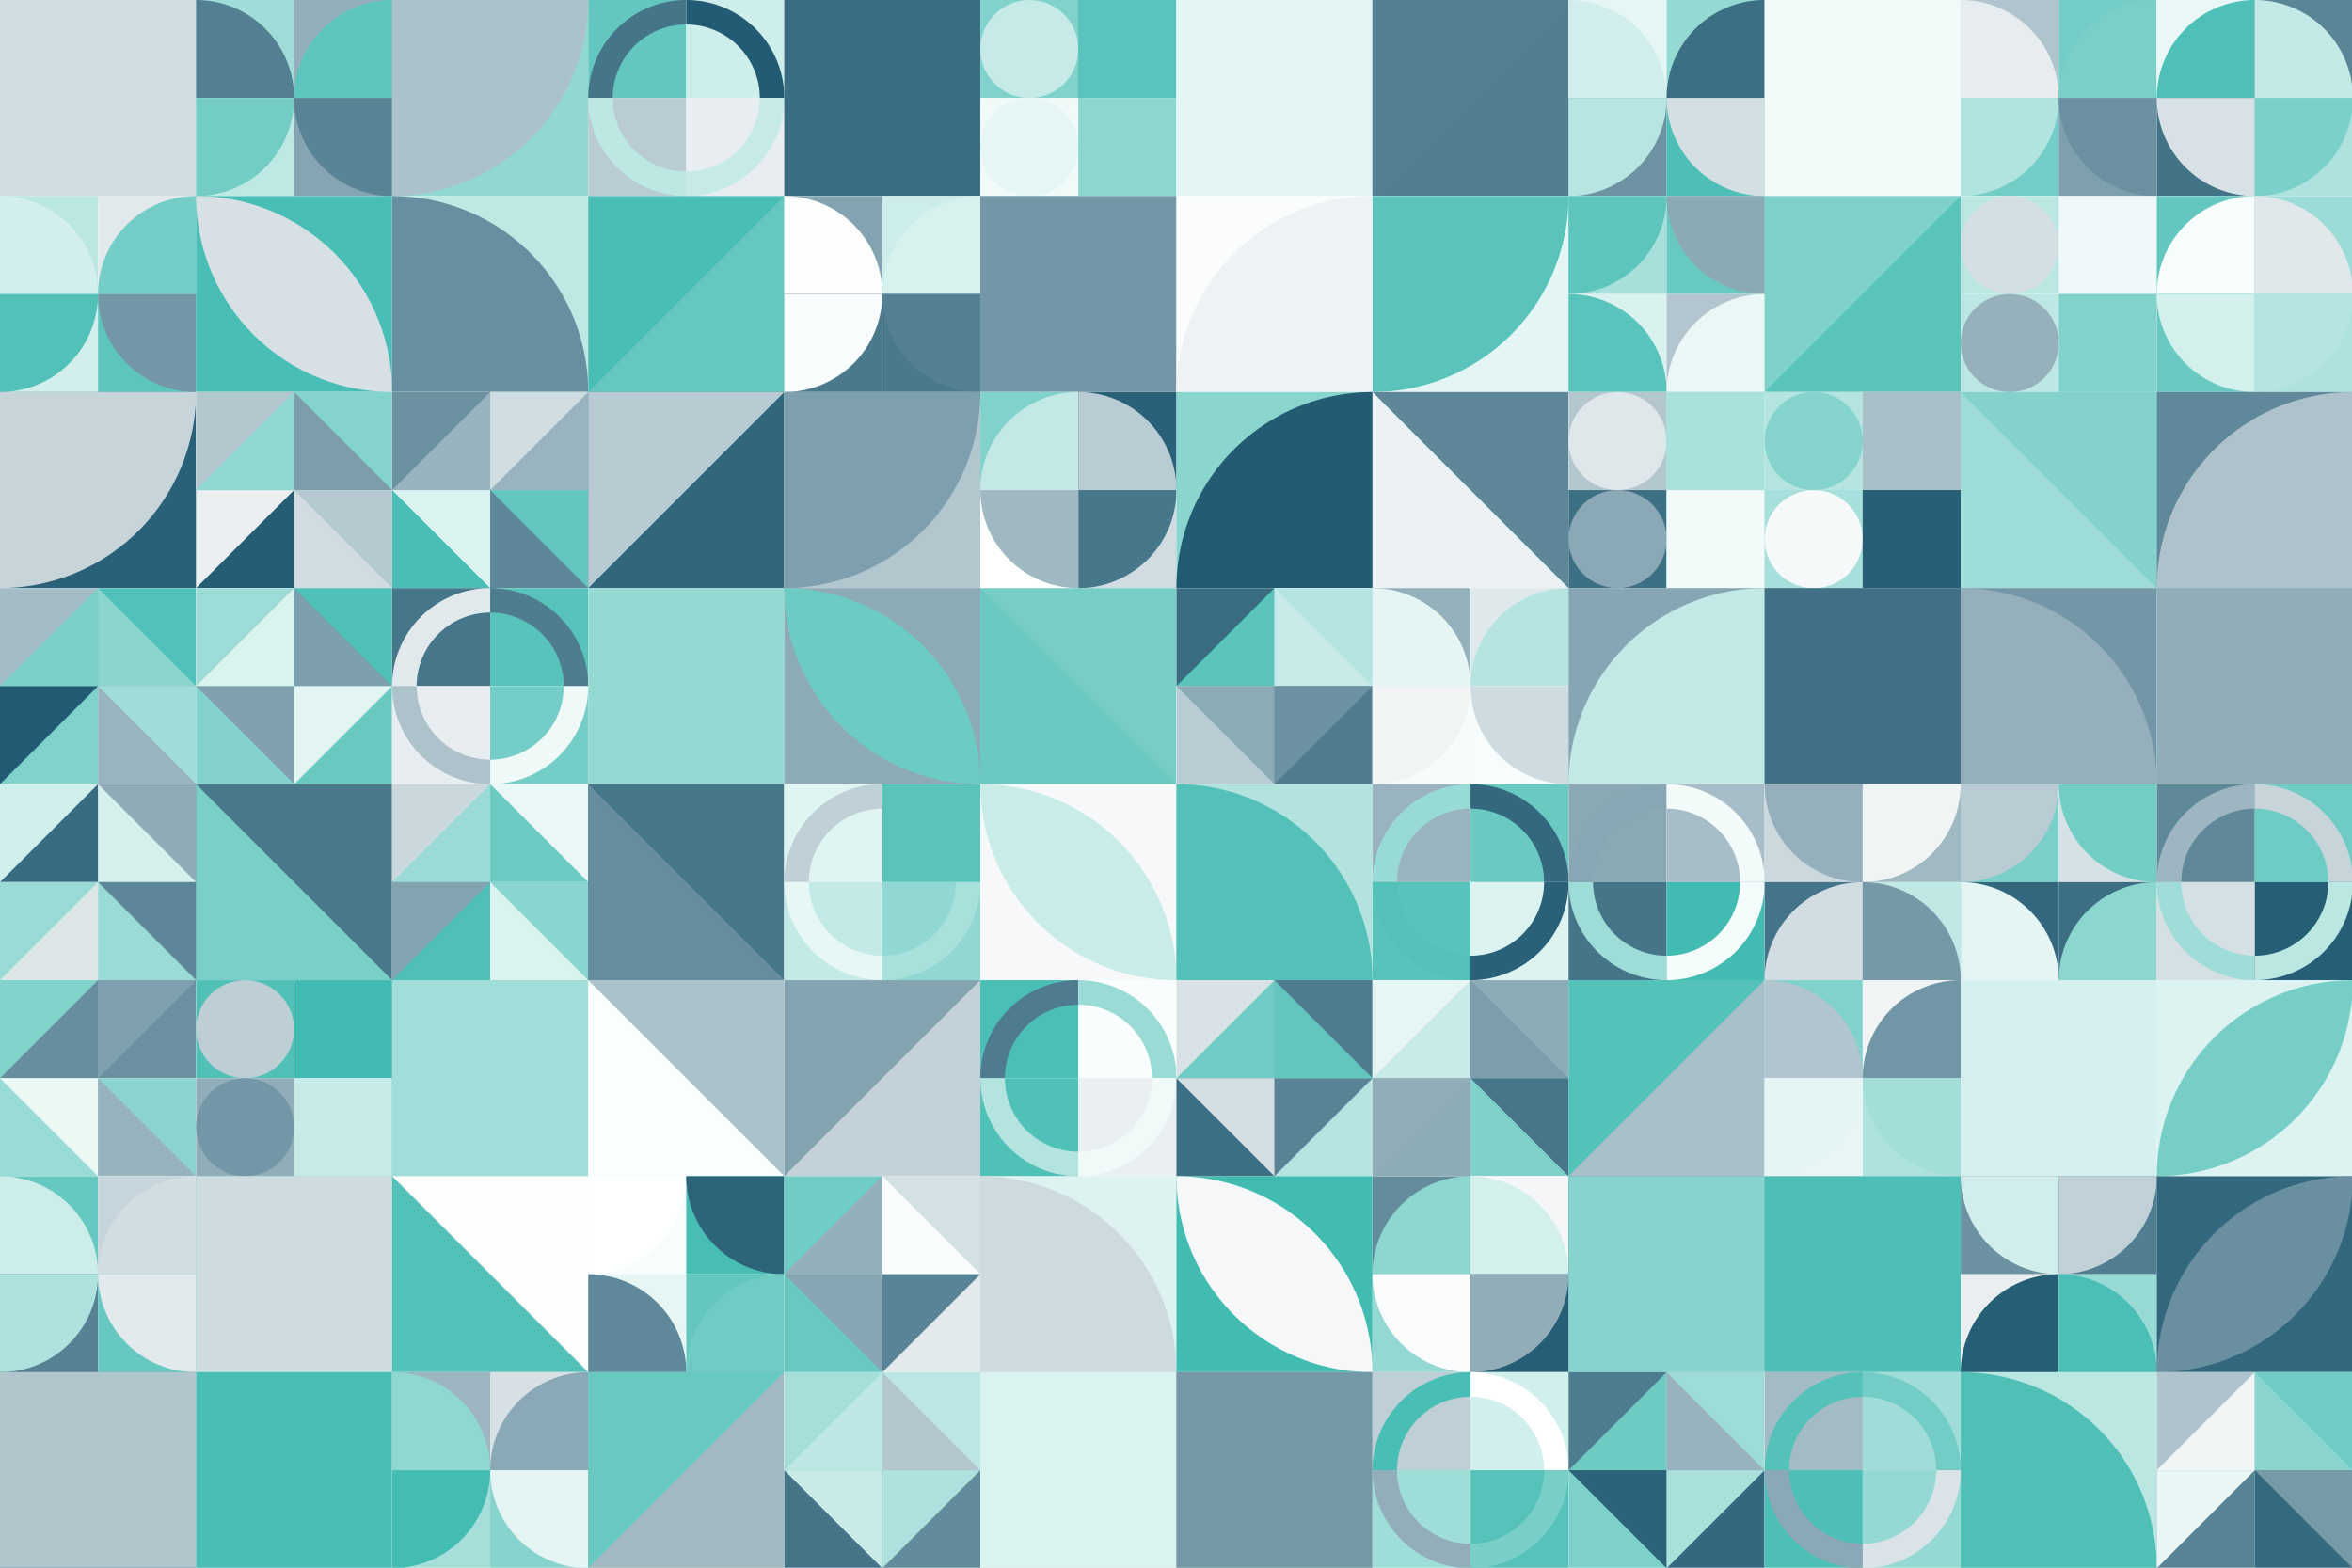 <?xml version="1.0" standalone="no"?><svg xmlns:xlink="http://www.w3.org/1999/xlink" xmlns="http://www.w3.org/2000/svg" viewBox="0 0 1000 666.667" preserveAspectRatio="xMaxYMax slice"><rect x="0" y="0" width="1000" height="666.667" fill="#333333" stroke="none"/><g transform="scale(1.318)"><rect x="0" y="0" width="759" height="506" fill="#ffffff"/><rect x="0" y="0" width="63.25" height="63.25" fill="#4e7c8f"/><rect x="0" y="0" width="63.25" height="63.25" fill="#cfdce1"/><rect x="63.25" y="0" width="63.25" height="63.25" fill="#ffffff"/><rect x="63.25" y="0" width="31.63" height="31.63" fill="#a0ddd8"/><path d="M 63.25 0 A 31.63 31.63 0 0 1 94.88 31.63 L 63.25 31.63L63.25 0" fill="#548093"/><rect x="94.88" y="0" width="31.63" height="31.63" fill="#93afbb"/><path d="M 94.88 31.63 A 31.63 31.63 0 0 1  126.51 0 L 126.51 31.63L94.88 31.63" fill="#5ec5bd"/><rect x="63.25" y="31.63" width="31.63" height="31.63" fill="#bde8e4"/><path d="M 63.25 63.26 A 31.63 31.63 0 0 0 94.88 31.63 L 63.25 31.63L63.25 63.26" fill="#73cdc5"/><rect x="94.88" y="31.63" width="31.63" height="31.63" fill="#86a5b2"/><path d="M 94.88 31.63 A 31.63 31.63 0 0 0 126.51 63.26 L 126.51 31.63L94.88 31.63" fill="#598496"/><rect x="126.5" y="0" width="63.25" height="63.25" fill="#91d8d2"/><path d="M 126.5 63.25 A 63.25 63.25 0 0 0 189.75 0 L 126.5 0L126.5 63.25" fill="#acc2cb"/><rect x="189.75" y="0" width="63.25" height="63.25" fill="#ffffff"/><rect x="189.75" y="0" width="31.63" height="31.63" fill="#63c7bf"/><path d="M 189.75 31.63 A 31.63 31.63 0 0 1 221.38 0 L 221.38 7.907 A 23.723 23.723 0 0 0 197.657 31.63" fill="#457589"/><rect x="221.38" y="0" width="31.63" height="31.63" fill="#ceeeeb"/><path d="M 221.38 0 A 31.63 31.63 0 0 1 253.01 31.63 L 245.102 31.63 A 23.723 23.723 0 0 0 221.38 7.907" fill="#225b73"/><rect x="189.75" y="31.63" width="31.63" height="31.63" fill="#b9cbd3"/><path d="M 189.75 31.63 A 31.63 31.63 0 0 0 221.38 63.26 L 221.38 55.352 A 23.723 23.723 0 0 1 197.657 31.63" fill="#bce7e3"/><rect x="221.38" y="31.63" width="31.63" height="31.63" fill="#e7edf0"/><path d="M 221.38 63.26 A 31.63 31.63 0 0 0 253.01 31.63 L 245.102 31.63 A 23.723 23.723 0 0 1 221.38 55.352" fill="#c5eae7"/><rect x="253" y="0" width="63.25" height="63.25" fill="#a5bcc6"/><rect x="253" y="0" width="63.25" height="63.25" fill="#3a6c82"/><rect x="316.25" y="0" width="63.25" height="63.25" fill="#ffffff"/><rect x="316.25" y="0" width="31.63" height="31.63" fill="#80d2cb"/><circle cx="332.065" cy="15.815" r="15.815" fill="#c6eae7"/><rect x="347.88" y="0" width="31.63" height="31.63" fill="#47bdb4"/><rect x="347.88" y="0" width="31.63" height="31.63" fill="#59c4bb"/><rect x="316.25" y="31.63" width="31.63" height="31.63" fill="#f0faf9"/><circle cx="332.065" cy="47.445" r="15.815" fill="#e5f6f4"/><rect x="347.88" y="31.63" width="31.63" height="31.63" fill="#b9e6e2"/><rect x="347.88" y="31.63" width="31.63" height="31.63" fill="#8cd6d0"/><rect x="379.5" y="0" width="63.25" height="63.25" fill="#f3fbfa"/><rect x="379.5" y="0" width="63.25" height="63.25" fill="#e3f5f4"/><rect x="442.75" y="0" width="63.25" height="63.25" fill="#517e91"/><polygon points="442.75,0 506,0 442.75,63.25" fill="#527f91"/><rect x="506" y="0" width="63.25" height="63.25" fill="#ffffff"/><rect x="506" y="0" width="31.63" height="31.63" fill="#e6f6f5"/><path d="M 506 0 A 31.63 31.63 0 0 1 537.63 31.63 L 506 31.63L506 0" fill="#d1eeec"/><rect x="537.63" y="0" width="31.63" height="31.63" fill="#95d9d3"/><path d="M 537.63 31.63 A 31.63 31.63 0 0 1  569.26 0 L 569.26 31.63L537.63 31.63" fill="#3c6e84"/><rect x="506" y="31.63" width="31.63" height="31.63" fill="#6d93a3"/><path d="M 506 63.26 A 31.63 31.63 0 0 0 537.63 31.63 L 506 31.63L506 63.26" fill="#b7e5e2"/><rect x="537.63" y="31.63" width="31.63" height="31.63" fill="#4dbfb6"/><path d="M 537.63 31.63 A 31.63 31.63 0 0 0 569.26 63.26 L 569.26 31.63L537.63 31.63" fill="#d4dfe4"/><rect x="569.25" y="0" width="63.25" height="63.25" fill="#b2c6ce"/><rect x="569.25" y="0" width="63.25" height="63.25" fill="#f3fbfa"/><rect x="632.5" y="0" width="63.25" height="63.25" fill="#ffffff"/><rect x="632.5" y="0" width="31.63" height="31.63" fill="#b0c4cd"/><path d="M 632.5 0 A 31.63 31.63 0 0 1 664.13 31.63 L 632.5 31.63L632.5 0" fill="#e6ecef"/><rect x="664.13" y="0" width="31.63" height="31.63" fill="#74cdc6"/><path d="M 664.13 31.63 A 31.63 31.63 0 0 1  695.76 0 L 695.76 31.63L664.13 31.63" fill="#7ad0c9"/><rect x="632.5" y="31.63" width="31.63" height="31.63" fill="#74cdc6"/><path d="M 632.5 63.26 A 31.63 31.63 0 0 0 664.13 31.63 L 632.5 31.63L632.5 63.26" fill="#b1e3df"/><rect x="664.13" y="31.63" width="31.63" height="31.63" fill="#7e9fad"/><path d="M 664.13 31.63 A 31.63 31.63 0 0 0 695.76 63.26 L 695.76 31.63L664.13 31.63" fill="#6b91a1"/><rect x="695.75" y="0" width="63.25" height="63.25" fill="#ffffff"/><rect x="695.75" y="0" width="31.63" height="31.63" fill="#e9f7f6"/><path d="M 695.75 31.63 A 31.63 31.63 0 0 1  727.38 0 L 727.38 31.63L695.75 31.63" fill="#4fc0b7"/><rect x="727.38" y="0" width="31.63" height="31.63" fill="#5a8597"/><path d="M 727.38 0 A 31.63 31.63 0 0 1 759.01 31.63 L 727.38 31.63L727.38 0" fill="#c4eae7"/><rect x="695.75" y="31.63" width="31.63" height="31.63" fill="#427387"/><path d="M 695.75 31.63 A 31.63 31.63 0 0 0 727.38 63.26 L 727.38 31.63L695.75 31.63" fill="#d8e2e6"/><rect x="727.38" y="31.63" width="31.63" height="31.63" fill="#ade2de"/><path d="M 727.38 63.26 A 31.63 31.63 0 0 0 759.01 31.63 L 727.38 31.63L727.38 63.26" fill="#7bd0c9"/><rect x="0" y="63.25" width="63.25" height="63.25" fill="#ffffff"/><rect x="0" y="63.25" width="31.63" height="31.63" fill="#bbe7e3"/><path d="M 0 63.25 A 31.63 31.63 0 0 1 31.63 94.88 L 0 94.88L0 63.25" fill="#d3efed"/><rect x="31.63" y="63.25" width="31.63" height="31.63" fill="#e2e9ec"/><path d="M 31.63 94.88 A 31.63 31.63 0 0 1  63.26 63.25 L 63.26 94.88L31.63 94.88" fill="#74cdc6"/><rect x="0" y="94.88" width="31.63" height="31.63" fill="#d3efed"/><path d="M 0 126.51 A 31.63 31.63 0 0 0 31.63 94.88 L 0 94.88L0 126.51" fill="#52c1b8"/><rect x="31.63" y="94.88" width="31.63" height="31.63" fill="#5ec5bd"/><path d="M 31.63 94.88 A 31.63 31.63 0 0 0 63.26 126.51 L 63.26 94.88L31.63 94.88" fill="#7397a7"/><rect x="63.25" y="63.25" width="63.25" height="63.25" fill="#49beb4"/><path d="M 63.25 63.25 A 63.25 63.25 0 0 1  126.5 126.5 L 63.25 63.25 A 63.25 63.25 0 0 0 126.5 126.5" fill="#d6e0e5"/><rect x="126.5" y="63.25" width="63.25" height="63.25" fill="#bee8e4"/><path d="M 126.5 63.25 A 63.25 63.25 0 0 1 189.75 126.5 L 126.5 126.5L126.5 63.25" fill="#688f9f"/><rect x="189.75" y="63.25" width="63.25" height="63.25" fill="#49beb4"/><polygon points="253,63.25 253,126.5 189.75,126.5" fill="#65c8c0"/><rect x="253" y="63.25" width="63.25" height="63.25" fill="#ffffff"/><rect x="253" y="63.25" width="31.63" height="31.63" fill="#83a3b1"/><path d="M 253 63.25 A 31.63 31.63 0 0 1 284.63 94.88 L 253 94.88L253 63.25" fill="#fcfefe"/><rect x="284.63" y="63.25" width="31.63" height="31.63" fill="#ccedea"/><path d="M 284.63 94.88 A 31.63 31.63 0 0 1  316.26 63.25 L 316.26 94.88L284.63 94.88" fill="#d7f1ef"/><rect x="253" y="94.88" width="31.63" height="31.63" fill="#4a798c"/><path d="M 253 126.51 A 31.63 31.63 0 0 0 284.63 94.88 L 253 94.88L253 126.51" fill="#f9fdfd"/><rect x="284.63" y="94.88" width="31.63" height="31.63" fill="#4a798c"/><path d="M 284.63 94.88 A 31.63 31.63 0 0 0 316.26 126.51 L 316.26 94.88L284.63 94.88" fill="#548093"/><rect x="316.25" y="63.25" width="63.25" height="63.25" fill="#d2dee3"/><rect x="316.25" y="63.25" width="63.25" height="63.25" fill="#7397a7"/><rect x="379.5" y="63.25" width="63.25" height="63.25" fill="#fbfcfc"/><path d="M 379.5 126.5 A 63.25 63.25 0 0 1  442.75 63.25 L 442.75 126.5L379.5 126.5" fill="#edf2f4"/><rect x="442.75" y="63.25" width="63.25" height="63.25" fill="#e3f5f4"/><path d="M 442.75 126.5 A 63.25 63.25 0 0 0 506 63.25 L 442.75 63.25L442.75 126.5" fill="#5ac4bb"/><rect x="506" y="63.25" width="63.25" height="63.25" fill="#ffffff"/><rect x="506" y="63.25" width="31.63" height="31.63" fill="#a7e0db"/><path d="M 506 94.88 A 31.63 31.63 0 0 0 537.63 63.25 L 506 63.25L506 94.88" fill="#5ec5bd"/><rect x="537.63" y="63.25" width="31.63" height="31.63" fill="#68c9c1"/><path d="M 537.63 63.25 A 31.63 31.63 0 0 0 569.26 94.88 L 569.26 63.25L537.63 63.25" fill="#8caab6"/><rect x="506" y="94.88" width="31.63" height="31.63" fill="#d9f1ef"/><path d="M 506 94.88 A 31.63 31.63 0 0 1 537.63 126.51 L 506 126.51L506 94.88" fill="#59c4bb"/><rect x="537.63" y="94.88" width="31.63" height="31.63" fill="#b3c6cf"/><path d="M 537.63 126.51 A 31.63 31.63 0 0 1  569.26 94.88 L 569.26 126.51L537.63 126.51" fill="#eaf7f6"/><rect x="569.25" y="63.25" width="63.25" height="63.25" fill="#7ed1ca"/><polygon points="632.5,63.25 632.5,126.5 569.25,126.5" fill="#5ac4bb"/><rect x="632.5" y="63.25" width="63.25" height="63.25" fill="#ffffff"/><rect x="632.5" y="63.25" width="31.63" height="31.63" fill="#bbe7e3"/><circle cx="648.315" cy="79.065" r="15.815" fill="#d4dfe4"/><rect x="664.13" y="63.25" width="31.63" height="31.63" fill="#cedae0"/><rect x="664.13" y="63.25" width="31.63" height="31.63" fill="#eff9f9"/><rect x="632.5" y="94.88" width="31.63" height="31.63" fill="#bce7e4"/><circle cx="648.315" cy="110.695" r="15.815" fill="#96b1bc"/><rect x="664.13" y="94.88" width="31.63" height="31.63" fill="#c5eae7"/><rect x="664.13" y="94.88" width="31.63" height="31.63" fill="#81d2cb"/><rect x="695.75" y="63.25" width="63.25" height="63.25" fill="#ffffff"/><rect x="695.75" y="63.25" width="31.63" height="31.63" fill="#64c7bf"/><path d="M 695.75 94.88 A 31.63 31.63 0 0 1  727.38 63.25 L 727.38 94.88L695.75 94.88" fill="#f7fcfc"/><rect x="727.38" y="63.25" width="31.63" height="31.63" fill="#9cdcd6"/><path d="M 727.38 63.25 A 31.63 31.63 0 0 1 759.01 94.88 L 727.38 94.88L727.38 63.25" fill="#e0e8ec"/><rect x="695.75" y="94.88" width="31.63" height="31.63" fill="#6acac2"/><path d="M 695.75 94.88 A 31.63 31.63 0 0 0 727.38 126.51 L 727.38 94.88L695.75 94.88" fill="#d4f0ed"/><rect x="727.38" y="94.88" width="31.63" height="31.63" fill="#aee2de"/><path d="M 727.38 126.51 A 31.63 31.63 0 0 0 759.01 94.88 L 727.38 94.88L727.38 126.51" fill="#b6e5e1"/><rect x="0" y="126.5" width="63.25" height="63.25" fill="#2a6178"/><path d="M 0 189.75 A 63.25 63.25 0 0 0 63.25 126.5 L 0 126.5L0 189.75" fill="#c7d5db"/><rect x="63.25" y="126.5" width="63.25" height="63.25" fill="#ffffff"/><rect x="63.25" y="126.5" width="31.63" height="31.63" fill="#b3c7cf"/><polygon points="94.88,126.5 94.88,158.13 63.25,158.13" fill="#8fd7d1"/><rect x="94.88" y="126.5" width="31.63" height="31.63" fill="#85d3cd"/><polygon points="94.88,126.5 126.51,158.13 94.88,158.13" fill="#7c9eac"/><rect x="63.25" y="158.13" width="31.63" height="31.63" fill="#235c74"/><polygon points="63.25,158.13 94.88,158.13 63.25,189.76" fill="#eaeff2"/><rect x="94.88" y="158.13" width="31.63" height="31.63" fill="#d0dce1"/><polygon points="94.88,158.13 126.51,158.13 126.51,189.76" fill="#b6c9d1"/><rect x="126.5" y="126.5" width="63.25" height="63.25" fill="#ffffff"/><rect x="126.5" y="126.5" width="31.63" height="31.63" fill="#6c92a2"/><polygon points="158.13,126.5 158.13,158.13 126.5,158.13" fill="#98b3be"/><rect x="158.13" y="126.5" width="31.63" height="31.63" fill="#9ab4bf"/><polygon points="158.13,126.5 189.76,126.5 158.13,158.13" fill="#cfdce1"/><rect x="126.5" y="158.13" width="31.63" height="31.63" fill="#4abeb5"/><polygon points="126.5,158.13 158.13,158.13 158.13,189.76" fill="#daf2f0"/><rect x="158.13" y="158.13" width="31.63" height="31.63" fill="#63c7bf"/><polygon points="158.13,158.13 189.76,189.76 158.13,189.76" fill="#5e8799"/><rect x="189.75" y="126.5" width="63.25" height="63.25" fill="#31667c"/><polygon points="189.75,126.5 253,126.5 189.75,189.75" fill="#b8cad2"/><rect x="253" y="126.5" width="63.25" height="63.25" fill="#b2c6ce"/><path d="M 253 189.75 A 63.25 63.25 0 0 0 316.25 126.5 L 253 126.5L253 189.75" fill="#7e9fad"/><rect x="316.25" y="126.5" width="63.25" height="63.25" fill="#ffffff"/><rect x="316.25" y="126.5" width="31.63" height="31.63" fill="#80d2cb"/><path d="M 316.25 158.13 A 31.63 31.63 0 0 1  347.88 126.5 L 347.88 158.13L316.25 158.13" fill="#c2e9e6"/><rect x="347.88" y="126.5" width="31.63" height="31.63" fill="#2a6178"/><path d="M 347.88 126.5 A 31.63 31.63 0 0 1 379.51 158.13 L 347.88 158.13L347.88 126.5" fill="#baccd3"/><rect x="316.25" y="158.13" width="31.63" height="31.63" fill="#ffffff"/><path d="M 316.25 158.13 A 31.63 31.63 0 0 0 347.88 189.76 L 347.88 158.13L316.25 158.13" fill="#9fb8c2"/><rect x="347.88" y="158.13" width="31.63" height="31.63" fill="#d0dce1"/><path d="M 347.88 189.76 A 31.63 31.63 0 0 0 379.51 158.13 L 347.88 158.13L347.88 189.76" fill="#47778b"/><rect x="379.5" y="126.5" width="63.25" height="63.25" fill="#8bd5cf"/><path d="M 379.5 189.75 A 63.25 63.25 0 0 1  442.75 126.5 L 442.75 189.75L379.5 189.75" fill="#235b73"/><rect x="442.75" y="126.5" width="63.25" height="63.25" fill="#ebf0f2"/><polygon points="442.75,126.5 506,126.5 506,189.75" fill="#5d8798"/><rect x="506" y="126.5" width="63.25" height="63.25" fill="#ffffff"/><rect x="506" y="126.5" width="31.63" height="31.63" fill="#b4c7cf"/><circle cx="521.815" cy="142.315" r="15.815" fill="#dfe7eb"/><rect x="537.63" y="126.5" width="31.63" height="31.63" fill="#86d4cd"/><rect x="537.63" y="126.5" width="31.63" height="31.63" fill="#aae1dc"/><rect x="506" y="158.13" width="31.63" height="31.63" fill="#3e7085"/><circle cx="521.815" cy="173.945" r="15.815" fill="#8aa8b5"/><rect x="537.63" y="158.13" width="31.63" height="31.63" fill="#54c2b9"/><rect x="537.63" y="158.13" width="31.63" height="31.63" fill="#f3fbfa"/><rect x="569.25" y="126.5" width="63.25" height="63.25" fill="#ffffff"/><rect x="569.25" y="126.5" width="31.63" height="31.63" fill="#b4e4e0"/><circle cx="585.065" cy="142.315" r="15.815" fill="#85d3cd"/><rect x="600.88" y="126.5" width="31.63" height="31.63" fill="#96b1bd"/><rect x="600.88" y="126.5" width="31.63" height="31.63" fill="#aac0c9"/><rect x="569.25" y="158.13" width="31.63" height="31.63" fill="#a6dfdb"/><circle cx="585.065" cy="173.945" r="15.815" fill="#f6f9fa"/><rect x="600.88" y="158.13" width="31.63" height="31.63" fill="#7397a6"/><rect x="600.88" y="158.13" width="31.63" height="31.63" fill="#285f77"/><rect x="632.5" y="126.5" width="63.25" height="63.25" fill="#9ddcd7"/><polygon points="632.5,126.5 695.75,126.5 695.75,189.75" fill="#83d3cc"/><rect x="695.75" y="126.5" width="63.25" height="63.25" fill="#5f889a"/><path d="M 695.75 189.75 A 63.25 63.25 0 0 1  759 126.5 L 759 189.75L695.75 189.75" fill="#adc2cb"/><rect x="0" y="189.75" width="63.25" height="63.25" fill="#ffffff"/><rect x="0" y="189.75" width="31.63" height="31.63" fill="#a4bcc6"/><polygon points="31.63,189.75 31.63,221.38 0,221.38" fill="#7bd0c9"/><rect x="31.63" y="189.75" width="31.63" height="31.63" fill="#52c1b8"/><polygon points="31.63,189.75 63.26,221.38 31.63,221.38" fill="#8bd5cf"/><rect x="0" y="221.38" width="31.63" height="31.63" fill="#82d2cc"/><polygon points="0,221.38 31.63,221.38 0,253.01" fill="#225b73"/><rect x="31.63" y="221.38" width="31.63" height="31.63" fill="#9ab4bf"/><polygon points="31.63,221.38 63.26,221.38 63.26,253.01" fill="#a0ddd8"/><rect x="63.25" y="189.75" width="63.25" height="63.25" fill="#ffffff"/><rect x="63.25" y="189.75" width="31.63" height="31.63" fill="#9edcd7"/><polygon points="94.88,189.75 94.88,221.38 63.25,221.38" fill="#daf2f0"/><rect x="94.88" y="189.75" width="31.63" height="31.63" fill="#4ec0b6"/><polygon points="94.88,189.75 126.51,221.38 94.88,221.38" fill="#7d9eac"/><rect x="63.25" y="221.38" width="31.63" height="31.63" fill="#83d3cc"/><polygon points="63.25,221.38 94.88,221.38 94.88,253.01" fill="#7fa0ae"/><rect x="94.88" y="221.38" width="31.63" height="31.63" fill="#6acac2"/><polygon points="94.88,221.38 126.51,221.38 94.88,253.01" fill="#e3f5f3"/><rect x="126.5" y="189.75" width="63.25" height="63.25" fill="#ffffff"/><rect x="126.5" y="189.75" width="31.63" height="31.63" fill="#46768a"/><path d="M 126.5 221.38 A 31.63 31.63 0 0 1 158.13 189.75 L 158.13 197.657 A 23.723 23.723 0 0 0 134.407 221.38" fill="#e1e9ec"/><rect x="158.13" y="189.75" width="31.63" height="31.63" fill="#58c3bb"/><path d="M 158.13 189.75 A 31.63 31.63 0 0 1 189.76 221.38 L 181.852 221.38 A 23.723 23.723 0 0 0 158.13 197.657" fill="#4f7d90"/><rect x="126.5" y="221.38" width="31.63" height="31.63" fill="#e7edf0"/><path d="M 126.5 221.38 A 31.63 31.63 0 0 0 158.13 253.01 L 158.13 245.102 A 23.723 23.723 0 0 1 134.407 221.38" fill="#adc2cb"/><rect x="158.13" y="221.38" width="31.63" height="31.63" fill="#74cdc6"/><path d="M 158.13 253.01 A 31.63 31.63 0 0 0 189.76 221.38 L 181.852 221.38 A 23.723 23.723 0 0 1 158.13 245.102" fill="#eef9f8"/><rect x="189.75" y="189.75" width="63.25" height="63.25" fill="#dcf3f1"/><rect x="189.75" y="189.75" width="63.25" height="63.25" fill="#95d9d3"/><rect x="253" y="189.75" width="63.25" height="63.25" fill="#8daab7"/><path d="M 253 189.75 A 63.25 63.25 0 0 1  316.25 253 L 253 189.75 A 63.25 63.25 0 0 0 316.25 253" fill="#6ccbc3"/><rect x="316.25" y="189.75" width="63.25" height="63.25" fill="#76cec7"/><polygon points="316.25,189.75 379.5,253 316.25,253" fill="#6acac2"/><rect x="379.5" y="189.75" width="63.25" height="63.25" fill="#ffffff"/><rect x="379.5" y="189.75" width="31.63" height="31.63" fill="#3a6d82"/><polygon points="411.13,189.75 411.13,221.38 379.5,221.38" fill="#5ac4bb"/><rect x="411.13" y="189.75" width="31.63" height="31.63" fill="#b5e5e1"/><polygon points="411.13,189.75 442.76,221.38 411.13,221.38" fill="#c6eae7"/><rect x="379.5" y="221.38" width="31.63" height="31.63" fill="#baccd3"/><polygon points="379.5,221.38 411.13,221.38 411.13,253.01" fill="#8daab7"/><rect x="411.13" y="221.38" width="31.63" height="31.63" fill="#4f7c8f"/><polygon points="411.13,221.38 442.76,221.38 411.13,253.01" fill="#6c92a2"/><rect x="442.75" y="189.75" width="63.25" height="63.25" fill="#ffffff"/><rect x="442.75" y="189.75" width="31.63" height="31.63" fill="#94b0bb"/><path d="M 442.75 189.75 A 31.63 31.63 0 0 1 474.38 221.38 L 442.75 221.38L442.75 189.75" fill="#e4f5f4"/><rect x="474.38" y="189.75" width="31.63" height="31.63" fill="#dfe8eb"/><path d="M 474.38 221.38 A 31.63 31.63 0 0 1  506.01 189.75 L 506.01 221.38L474.38 221.38" fill="#b6e5e1"/><rect x="442.75" y="221.38" width="31.63" height="31.63" fill="#f6fcfb"/><path d="M 442.75 253.01 A 31.63 31.63 0 0 0 474.38 221.38 L 442.75 221.38L442.75 253.01" fill="#f0f4f5"/><rect x="474.38" y="221.38" width="31.63" height="31.63" fill="#f7fcfc"/><path d="M 474.38 221.38 A 31.63 31.63 0 0 0 506.01 253.01 L 506.01 221.38L474.38 221.38" fill="#cedbe0"/><rect x="506" y="189.75" width="63.25" height="63.25" fill="#87a6b3"/><path d="M 506 253 A 63.25 63.25 0 0 1  569.25 189.75 L 569.25 253L506 253" fill="#c3e9e6"/><rect x="569.25" y="189.75" width="63.25" height="63.25" fill="#b2c6ce"/><rect x="569.25" y="189.75" width="63.25" height="63.25" fill="#407186"/><rect x="632.5" y="189.75" width="63.25" height="63.25" fill="#7397a6"/><path d="M 632.5 189.75 A 63.25 63.25 0 0 1 695.75 253 L 632.5 253L632.5 189.75" fill="#95b0bc"/><rect x="695.75" y="189.75" width="63.25" height="63.25" fill="#87d4ce"/><rect x="695.75" y="189.75" width="63.25" height="63.25" fill="#91adb9"/><rect x="0" y="253" width="63.25" height="63.25" fill="#ffffff"/><rect x="0" y="253" width="31.63" height="31.63" fill="#d0eeec"/><polygon points="31.63,253 31.63,284.63 0,284.63" fill="#396c82"/><rect x="31.63" y="253" width="31.63" height="31.63" fill="#8eabb7"/><polygon points="31.63,253 63.26,284.63 31.63,284.63" fill="#d6f0ee"/><rect x="0" y="284.63" width="31.63" height="31.63" fill="#dde6e9"/><polygon points="0,284.63 31.63,284.63 0,316.26" fill="#9bdbd6"/><rect x="31.63" y="284.63" width="31.63" height="31.63" fill="#9bdbd6"/><polygon points="31.63,284.63 63.26,284.63 63.26,316.26" fill="#5d8798"/><rect x="63.25" y="253" width="63.25" height="63.25" fill="#49788b"/><polygon points="63.25,253 126.5,316.25 63.25,316.25" fill="#7acfc8"/><rect x="126.5" y="253" width="63.25" height="63.25" fill="#ffffff"/><rect x="126.5" y="253" width="31.63" height="31.63" fill="#cad8de"/><polygon points="158.13,253 158.13,284.63 126.5,284.63" fill="#9adbd6"/><rect x="158.13" y="253" width="31.63" height="31.63" fill="#e9f7f6"/><polygon points="158.13,253 189.76,284.63 158.13,284.63" fill="#6ccac3"/><rect x="126.5" y="284.63" width="31.63" height="31.63" fill="#50c0b7"/><polygon points="126.5,284.63 158.13,284.63 126.5,316.26" fill="#83a3b1"/><rect x="158.13" y="284.63" width="31.63" height="31.63" fill="#daf2f0"/><polygon points="158.13,284.63 189.76,284.63 189.76,316.26" fill="#89d5cf"/><rect x="189.75" y="253" width="63.25" height="63.25" fill="#47778b"/><polygon points="189.75,253 253,316.25 189.75,316.25" fill="#668d9e"/><rect x="253" y="253" width="63.25" height="63.25" fill="#ffffff"/><rect x="253" y="253" width="31.63" height="31.63" fill="#e0f4f2"/><path d="M 253 284.63 A 31.63 31.63 0 0 1 284.63 253 L 284.63 260.908 A 23.723 23.723 0 0 0 260.908 284.63" fill="#bfd0d7"/><rect x="284.63" y="253" width="31.63" height="31.63" fill="#5ac4bb"/><path d="M 284.63 253 A 31.63 31.63 0 0 1 316.26 284.63 L 308.353 284.63 A 23.723 23.723 0 0 0 284.63 260.908" fill="#5ac4bb"/><rect x="253" y="284.63" width="31.63" height="31.63" fill="#c3eae6"/><path d="M 253 284.63 A 31.63 31.63 0 0 0 284.63 316.26 L 284.63 308.353 A 23.723 23.723 0 0 1 260.908 284.63" fill="#e7f7f5"/><rect x="284.63" y="284.63" width="31.63" height="31.63" fill="#91d8d2"/><path d="M 284.63 316.26 A 31.63 31.63 0 0 0 316.26 284.63 L 308.353 284.63 A 23.723 23.723 0 0 1 284.63 308.353" fill="#a8e0db"/><rect x="316.25" y="253" width="63.25" height="63.25" fill="#f6f8f9"/><path d="M 316.25 253 A 63.25 63.25 0 0 1  379.5 316.25 L 316.25 253 A 63.25 63.25 0 0 0 379.5 316.25" fill="#c9ece9"/><rect x="379.5" y="253" width="63.25" height="63.25" fill="#b2e3df"/><path d="M 379.5 253 A 63.25 63.25 0 0 1 442.75 316.25 L 379.5 316.25L379.5 253" fill="#53c1b8"/><rect x="442.75" y="253" width="63.25" height="63.25" fill="#ffffff"/><rect x="442.75" y="253" width="31.63" height="31.63" fill="#9ab4bf"/><path d="M 442.75 284.63 A 31.63 31.63 0 0 1 474.38 253 L 474.38 260.908 A 23.723 23.723 0 0 0 450.658 284.63" fill="#98dad5"/><rect x="474.38" y="253" width="31.63" height="31.63" fill="#6acac2"/><path d="M 474.38 253 A 31.63 31.63 0 0 1 506.01 284.63 L 498.103 284.63 A 23.723 23.723 0 0 0 474.38 260.908" fill="#34687e"/><rect x="442.75" y="284.63" width="31.63" height="31.63" fill="#57c3ba"/><path d="M 442.75 284.63 A 31.63 31.63 0 0 0 474.38 316.26 L 474.38 308.353 A 23.723 23.723 0 0 1 450.658 284.63" fill="#53c1b8"/><rect x="474.38" y="284.63" width="31.63" height="31.63" fill="#dcf3f1"/><path d="M 474.38 316.26 A 31.63 31.63 0 0 0 506.01 284.63 L 498.103 284.63 A 23.723 23.723 0 0 1 474.38 308.353" fill="#2a6178"/><rect x="506" y="253" width="63.25" height="63.25" fill="#ffffff"/><rect x="506" y="253" width="31.63" height="31.63" fill="#8ba9b5"/><path d="M 506 284.63 A 31.63 31.63 0 0 1 537.63 253 L 537.63 260.908 A 23.723 23.723 0 0 0 513.908 284.63" fill="#88a7b4"/><rect x="537.63" y="253" width="31.63" height="31.63" fill="#a7bdc7"/><path d="M 537.63 253 A 31.63 31.63 0 0 1 569.26 284.63 L 561.352 284.63 A 23.723 23.723 0 0 0 537.63 260.908" fill="#f3fbfa"/><rect x="506" y="284.63" width="31.63" height="31.63" fill="#457589"/><path d="M 506 284.63 A 31.63 31.63 0 0 0 537.63 316.26 L 537.63 308.353 A 23.723 23.723 0 0 1 513.908 284.63" fill="#9ddcd7"/><rect x="537.63" y="284.63" width="31.63" height="31.63" fill="#42bbb2"/><path d="M 537.63 316.26 A 31.63 31.63 0 0 0 569.26 284.63 L 561.352 284.63 A 23.723 23.723 0 0 1 537.63 308.353" fill="#f4fbfb"/><rect x="569.25" y="253" width="63.25" height="63.25" fill="#ffffff"/><rect x="569.25" y="253" width="31.63" height="31.63" fill="#cbd8de"/><path d="M 569.25 253 A 31.63 31.63 0 0 0 600.88 284.63 L 600.88 253L569.25 253" fill="#95b0bc"/><rect x="600.88" y="253" width="31.63" height="31.63" fill="#a1b9c3"/><path d="M 600.88 284.63 A 31.63 31.63 0 0 0 632.51 253 L 600.88 253L600.88 284.63" fill="#f0f4f5"/><rect x="569.25" y="284.63" width="31.63" height="31.63" fill="#447489"/><path d="M 569.25 316.26 A 31.63 31.63 0 0 1  600.88 284.63 L 600.88 316.26L569.25 316.26" fill="#d1dde2"/><rect x="600.88" y="284.63" width="31.63" height="31.63" fill="#c0e8e5"/><path d="M 600.88 284.63 A 31.63 31.63 0 0 1 632.51 316.26 L 600.88 316.26L600.88 284.63" fill="#7699a8"/><rect x="632.5" y="253" width="63.25" height="63.25" fill="#ffffff"/><rect x="632.5" y="253" width="31.63" height="31.63" fill="#7acfc8"/><path d="M 632.5 284.63 A 31.63 31.63 0 0 0 664.13 253 L 632.5 253L632.5 284.63" fill="#baccd3"/><rect x="664.13" y="253" width="31.63" height="31.63" fill="#d6e1e5"/><path d="M 664.13 253 A 31.63 31.63 0 0 0 695.76 284.63 L 695.76 253L664.13 253" fill="#72cdc5"/><rect x="632.5" y="284.63" width="31.63" height="31.63" fill="#32677d"/><path d="M 632.5 284.63 A 31.63 31.63 0 0 1 664.13 316.26 L 632.5 316.26L632.5 284.63" fill="#e4f5f4"/><rect x="664.13" y="284.63" width="31.63" height="31.63" fill="#3d6f84"/><path d="M 664.13 316.26 A 31.63 31.63 0 0 1  695.76 284.63 L 695.76 316.26L664.13 316.26" fill="#8cd6d0"/><rect x="695.75" y="253" width="63.25" height="63.25" fill="#ffffff"/><rect x="695.75" y="253" width="31.63" height="31.63" fill="#5f8899"/><path d="M 695.75 284.63 A 31.63 31.63 0 0 1 727.38 253 L 727.38 260.908 A 23.723 23.723 0 0 0 703.658 284.63" fill="#9db6c1"/><rect x="727.38" y="253" width="31.63" height="31.63" fill="#6fccc4"/><path d="M 727.38 253 A 31.63 31.63 0 0 1 759.01 284.63 L 751.102 284.63 A 23.723 23.723 0 0 0 727.38 260.908" fill="#c7d5db"/><rect x="695.75" y="284.63" width="31.63" height="31.63" fill="#d5e0e4"/><path d="M 695.75 284.63 A 31.63 31.63 0 0 0 727.38 316.26 L 727.38 308.353 A 23.723 23.723 0 0 1 703.658 284.63" fill="#a0ddd8"/><rect x="727.38" y="284.63" width="31.63" height="31.63" fill="#265e75"/><path d="M 727.38 316.26 A 31.63 31.63 0 0 0 759.01 284.63 L 751.102 284.63 A 23.723 23.723 0 0 1 727.38 308.353" fill="#bbe7e3"/><rect x="0" y="316.25" width="63.25" height="63.25" fill="#ffffff"/><rect x="0" y="316.25" width="31.63" height="31.63" fill="#80d2cb"/><polygon points="31.63,316.25 31.63,347.88 0,347.88" fill="#668e9e"/><rect x="31.63" y="316.25" width="31.63" height="31.63" fill="#6b91a1"/><polygon points="31.63,316.25 63.26,316.25 31.63,347.88" fill="#7ea0ae"/><rect x="0" y="347.88" width="31.63" height="31.63" fill="#9bdbd6"/><polygon points="0,347.88 31.63,347.88 31.63,379.51" fill="#eaf8f6"/><rect x="31.63" y="347.88" width="31.63" height="31.63" fill="#8ad5cf"/><polygon points="31.63,347.88 63.26,379.51 31.63,379.51" fill="#98b2be"/><rect x="63.25" y="316.25" width="63.25" height="63.25" fill="#ffffff"/><rect x="63.25" y="316.25" width="31.63" height="31.63" fill="#51c1b8"/><circle cx="79.065" cy="332.065" r="15.815" fill="#bdced5"/><rect x="94.88" y="316.25" width="31.63" height="31.63" fill="#eef2f4"/><rect x="94.88" y="316.25" width="31.63" height="31.63" fill="#41bbb1"/><rect x="63.25" y="347.88" width="31.63" height="31.63" fill="#91adb9"/><circle cx="79.065" cy="363.695" r="15.815" fill="#7397a6"/><rect x="94.88" y="347.88" width="31.63" height="31.63" fill="#d2dee3"/><rect x="94.88" y="347.88" width="31.63" height="31.63" fill="#c6ebe8"/><rect x="126.5" y="316.25" width="63.25" height="63.25" fill="#41bbb1"/><rect x="126.5" y="316.25" width="63.25" height="63.25" fill="#a2ded9"/><rect x="189.75" y="316.25" width="63.25" height="63.25" fill="#fbfefe"/><polygon points="189.75,316.25 253,316.25 253,379.5" fill="#acc2cb"/><rect x="253" y="316.25" width="63.25" height="63.25" fill="#85a4b1"/><polygon points="316.25,316.25 316.25,379.5 253,379.5" fill="#c3d2d9"/><rect x="316.25" y="316.25" width="63.25" height="63.25" fill="#ffffff"/><rect x="316.25" y="316.25" width="31.63" height="31.63" fill="#4bbeb5"/><path d="M 316.25 347.88 A 31.63 31.63 0 0 1 347.88 316.25 L 347.88 324.158 A 23.723 23.723 0 0 0 324.158 347.88" fill="#4e7b8f"/><rect x="347.88" y="316.25" width="31.63" height="31.63" fill="#fafdfd"/><path d="M 347.88 316.25 A 31.63 31.63 0 0 1 379.51 347.88 L 371.603 347.88 A 23.723 23.723 0 0 0 347.88 324.158" fill="#9adbd5"/><rect x="316.25" y="347.88" width="31.63" height="31.63" fill="#50c1b7"/><path d="M 316.25 347.88 A 31.63 31.63 0 0 0 347.88 379.51 L 347.88 371.603 A 23.723 23.723 0 0 1 324.158 347.88" fill="#b4e4e0"/><rect x="347.88" y="347.88" width="31.63" height="31.63" fill="#eaf0f2"/><path d="M 347.88 379.51 A 31.63 31.63 0 0 0 379.51 347.88 L 371.603 347.88 A 23.723 23.723 0 0 1 347.88 371.603" fill="#f0faf9"/><rect x="379.5" y="316.25" width="63.25" height="63.25" fill="#ffffff"/><rect x="379.5" y="316.25" width="31.63" height="31.63" fill="#d8e2e6"/><polygon points="411.13,316.25 411.13,347.88 379.5,347.88" fill="#71ccc5"/><rect x="411.13" y="316.25" width="31.63" height="31.63" fill="#4e7c8f"/><polygon points="411.13,316.25 442.76,347.88 411.13,347.88" fill="#64c7bf"/><rect x="379.5" y="347.88" width="31.63" height="31.63" fill="#3e7085"/><polygon points="379.5,347.88 411.13,347.88 411.13,379.51" fill="#d4dfe4"/><rect x="411.13" y="347.88" width="31.63" height="31.63" fill="#b6e5e1"/><polygon points="411.13,347.88 442.76,347.88 411.13,379.51" fill="#598496"/><rect x="442.75" y="316.25" width="63.25" height="63.25" fill="#ffffff"/><rect x="442.75" y="316.25" width="31.63" height="31.63" fill="#e6f6f5"/><polygon points="474.38,316.25 474.38,347.88 442.75,347.88" fill="#c8ebe9"/><rect x="474.38" y="316.25" width="31.63" height="31.63" fill="#8eabb8"/><polygon points="474.38,316.25 506.01,347.88 474.38,347.88" fill="#7c9eac"/><rect x="442.75" y="347.88" width="31.63" height="31.63" fill="#8eabb8"/><polygon points="442.75,347.88 474.38,347.88 442.75,379.51" fill="#91adb9"/><rect x="474.38" y="347.88" width="31.63" height="31.63" fill="#7fd1ca"/><polygon points="474.38,347.88 506.01,347.88 506.01,379.51" fill="#47768a"/><rect x="506" y="316.25" width="63.25" height="63.25" fill="#53c2b8"/><polygon points="569.25,316.25 569.25,379.5 506,379.5" fill="#a9bfc9"/><rect x="569.25" y="316.25" width="63.25" height="63.25" fill="#ffffff"/><rect x="569.25" y="316.25" width="31.63" height="31.63" fill="#82d2cc"/><path d="M 569.25 316.25 A 31.63 31.63 0 0 1 600.88 347.88 L 569.25 347.88L569.25 316.25" fill="#b1c5ce"/><rect x="600.88" y="316.25" width="31.63" height="31.63" fill="#f0f4f5"/><path d="M 600.88 347.88 A 31.63 31.63 0 0 1  632.51 316.25 L 632.51 347.88L600.88 347.88" fill="#7196a5"/><rect x="569.25" y="347.88" width="31.63" height="31.63" fill="#e7f6f5"/><path d="M 569.25 379.51 A 31.63 31.63 0 0 0 600.88 347.88 L 569.25 347.88L569.25 379.51" fill="#e4f5f4"/><rect x="600.88" y="347.88" width="31.63" height="31.63" fill="#ade2dd"/><path d="M 600.88 347.88 A 31.63 31.63 0 0 0 632.51 379.51 L 632.51 347.88L600.88 347.88" fill="#a4ded9"/><rect x="632.5" y="316.25" width="63.25" height="63.25" fill="#f1faf9"/><rect x="632.5" y="316.25" width="63.25" height="63.25" fill="#d5f0ee"/><rect x="695.75" y="316.25" width="63.25" height="63.25" fill="#ddf3f1"/><path d="M 695.75 379.5 A 63.25 63.25 0 0 1  759 316.25 L 695.75 379.5 A 63.25 63.25 0 0 0 759 316.25" fill="#76cec7"/><rect x="0" y="379.5" width="63.25" height="63.25" fill="#ffffff"/><rect x="0" y="379.5" width="31.63" height="31.63" fill="#66c8c0"/><path d="M 0 379.5 A 31.63 31.63 0 0 1 31.63 411.13 L 0 411.13L0 379.5" fill="#ccedea"/><rect x="31.63" y="379.5" width="31.63" height="31.63" fill="#c6d5db"/><path d="M 31.63 411.13 A 31.63 31.63 0 0 1  63.26 379.5 L 63.26 411.13L31.63 411.13" fill="#d2dde2"/><rect x="0" y="411.13" width="31.63" height="31.63" fill="#568294"/><path d="M 0 442.76 A 31.63 31.63 0 0 0 31.63 411.13 L 0 411.13L0 442.76" fill="#aee2de"/><rect x="31.63" y="411.13" width="31.63" height="31.63" fill="#66c8c0"/><path d="M 31.63 411.13 A 31.63 31.63 0 0 0 63.26 442.76 L 63.26 411.13L31.63 411.13" fill="#e3eaed"/><rect x="63.25" y="379.5" width="63.25" height="63.25" fill="#70ccc4"/><rect x="63.25" y="379.5" width="63.25" height="63.25" fill="#cedbe0"/><rect x="126.5" y="379.5" width="63.25" height="63.25" fill="#fdfdfe"/><polygon points="126.5,379.5 189.75,442.75 126.5,442.75" fill="#52c1b8"/><rect x="189.75" y="379.5" width="63.25" height="63.25" fill="#ffffff"/><rect x="189.75" y="379.5" width="31.63" height="31.63" fill="#f7fcfc"/><path d="M 189.75 411.13 A 31.63 31.63 0 0 0 221.38 379.5 L 189.75 379.5L189.75 411.13" fill="#feffff"/><rect x="221.38" y="379.5" width="31.63" height="31.63" fill="#47bdb3"/><path d="M 221.38 379.5 A 31.63 31.63 0 0 0 253.01 411.13 L 253.01 379.5L221.38 379.5" fill="#2e647a"/><rect x="189.75" y="411.13" width="31.63" height="31.63" fill="#e6f6f5"/><path d="M 189.75 411.13 A 31.63 31.63 0 0 1 221.38 442.76 L 189.75 442.76L189.75 411.13" fill="#5f889a"/><rect x="221.38" y="411.13" width="31.63" height="31.63" fill="#63c7bf"/><path d="M 221.38 442.76 A 31.63 31.63 0 0 1  253.01 411.13 L 253.01 442.76L221.38 442.76" fill="#6fcbc4"/><rect x="253" y="379.5" width="63.25" height="63.25" fill="#ffffff"/><rect x="253" y="379.5" width="31.63" height="31.63" fill="#70ccc4"/><polygon points="284.63,379.5 284.63,411.13 253,411.13" fill="#93afba"/><rect x="284.63" y="379.5" width="31.63" height="31.63" fill="#d5e0e4"/><polygon points="284.63,379.5 316.26,411.13 284.63,411.13" fill="#fafdfd"/><rect x="253" y="411.13" width="31.63" height="31.63" fill="#69c9c1"/><polygon points="253,411.13 284.63,411.13 284.63,442.76" fill="#87a6b3"/><rect x="284.63" y="411.13" width="31.63" height="31.63" fill="#e2e9ec"/><polygon points="284.63,411.13 316.26,411.13 284.63,442.76" fill="#598496"/><rect x="316.25" y="379.5" width="63.25" height="63.25" fill="#def3f1"/><path d="M 316.25 379.5 A 63.25 63.25 0 0 1 379.5 442.75 L 316.25 442.75L316.25 379.5" fill="#cddadf"/><rect x="379.5" y="379.5" width="63.25" height="63.25" fill="#42bbb1"/><path d="M 379.5 379.5 A 63.25 63.25 0 0 1  442.75 442.75 L 379.5 379.5 A 63.25 63.25 0 0 0 442.75 442.75" fill="#f5f7f9"/><rect x="442.75" y="379.5" width="63.25" height="63.25" fill="#ffffff"/><rect x="442.75" y="379.5" width="31.63" height="31.63" fill="#658c9d"/><path d="M 442.75 411.13 A 31.63 31.63 0 0 1  474.38 379.5 L 474.38 411.13L442.75 411.13" fill="#8ed7d1"/><rect x="474.38" y="379.5" width="31.63" height="31.63" fill="#f4f6f8"/><path d="M 474.38 379.5 A 31.63 31.63 0 0 1 506.01 411.13 L 474.38 411.13L474.38 379.5" fill="#d4f0ed"/><rect x="442.75" y="411.13" width="31.63" height="31.63" fill="#93d8d3"/><path d="M 442.75 411.13 A 31.63 31.63 0 0 0 474.38 442.76 L 474.38 411.13L442.75 411.13" fill="#fafbfc"/><rect x="474.38" y="411.13" width="31.63" height="31.63" fill="#265e76"/><path d="M 474.38 442.76 A 31.63 31.63 0 0 0 506.01 411.13 L 474.38 411.13L474.38 442.76" fill="#90adb9"/><rect x="506" y="379.5" width="63.25" height="63.25" fill="#5b8697"/><rect x="506" y="379.5" width="63.25" height="63.25" fill="#86d4cd"/><rect x="569.25" y="379.5" width="63.25" height="63.25" fill="#b9cbd3"/><rect x="569.25" y="379.5" width="63.25" height="63.25" fill="#4dbfb6"/><rect x="632.5" y="379.5" width="63.25" height="63.25" fill="#ffffff"/><rect x="632.5" y="379.5" width="31.63" height="31.63" fill="#6c92a2"/><path d="M 632.5 379.5 A 31.63 31.63 0 0 0 664.13 411.13 L 664.13 379.5L632.5 379.5" fill="#d1eeec"/><rect x="664.13" y="379.5" width="31.63" height="31.63" fill="#517e91"/><path d="M 664.13 411.13 A 31.63 31.63 0 0 0 695.76 379.5 L 664.13 379.5L664.13 411.13" fill="#c1d1d8"/><rect x="632.5" y="411.13" width="31.63" height="31.63" fill="#e9eff1"/><path d="M 632.5 442.76 A 31.63 31.63 0 0 1  664.13 411.13 L 664.13 442.76L632.5 442.76" fill="#265e75"/><rect x="664.13" y="411.13" width="31.63" height="31.63" fill="#97dad4"/><path d="M 664.13 411.13 A 31.63 31.63 0 0 1 695.76 442.76 L 664.13 442.76L664.13 411.13" fill="#4bbfb5"/><rect x="695.75" y="379.5" width="63.25" height="63.25" fill="#32677d"/><path d="M 695.75 442.75 A 63.25 63.25 0 0 1  759 379.5 L 695.75 442.75 A 63.25 63.25 0 0 0 759 379.5" fill="#698fa0"/><rect x="0" y="442.75" width="63.25" height="63.25" fill="#407186"/><rect x="0" y="442.75" width="63.25" height="63.25" fill="#b1c5cd"/><rect x="63.25" y="442.75" width="63.25" height="63.25" fill="#eaeff2"/><rect x="63.25" y="442.75" width="63.25" height="63.25" fill="#4abeb5"/><rect x="126.5" y="442.75" width="63.25" height="63.25" fill="#ffffff"/><rect x="126.5" y="442.75" width="31.63" height="31.63" fill="#9db6c1"/><path d="M 126.5 442.75 A 31.63 31.63 0 0 1 158.13 474.38 L 126.5 474.38L126.5 442.75" fill="#8fd7d1"/><rect x="158.13" y="442.75" width="31.63" height="31.63" fill="#d7e1e5"/><path d="M 158.13 474.38 A 31.63 31.63 0 0 1  189.76 442.75 L 189.76 474.38L158.13 474.38" fill="#8aa8b5"/><rect x="126.5" y="474.38" width="31.63" height="31.63" fill="#a6dfda"/><path d="M 126.5 506.01 A 31.63 31.63 0 0 0 158.13 474.38 L 126.5 474.38L126.5 506.01" fill="#43bcb2"/><rect x="158.13" y="474.38" width="31.63" height="31.63" fill="#87d4ce"/><path d="M 158.13 474.38 A 31.63 31.63 0 0 0 189.76 506.01 L 189.76 474.38L158.13 474.38" fill="#e4f5f4"/><rect x="189.75" y="442.75" width="63.25" height="63.25" fill="#a3bac4"/><polygon points="189.75,442.75 253,442.75 189.75,506" fill="#69c9c1"/><rect x="253" y="442.75" width="63.25" height="63.25" fill="#ffffff"/><rect x="253" y="442.75" width="31.63" height="31.63" fill="#a6dfda"/><polygon points="284.63,442.75 284.63,474.38 253,474.38" fill="#bce7e4"/><rect x="284.63" y="442.75" width="31.63" height="31.63" fill="#bae6e3"/><polygon points="284.63,442.75 316.26,474.38 284.63,474.38" fill="#b4c7cf"/><rect x="253" y="474.38" width="31.63" height="31.63" fill="#437488"/><polygon points="253,474.38 284.63,474.38 284.63,506.01" fill="#c8ebe8"/><rect x="284.63" y="474.38" width="31.63" height="31.63" fill="#618a9b"/><polygon points="284.63,474.38 316.26,474.38 284.63,506.01" fill="#aee2de"/><rect x="316.25" y="442.75" width="63.25" height="63.25" fill="#dbf2f0"/><rect x="316.25" y="442.75" width="63.25" height="63.25" fill="#daf2f0"/><rect x="379.5" y="442.75" width="63.25" height="63.25" fill="#b4c8d0"/><rect x="379.5" y="442.75" width="63.25" height="63.25" fill="#7699a8"/><rect x="442.75" y="442.75" width="63.25" height="63.25" fill="#ffffff"/><rect x="442.75" y="442.75" width="31.63" height="31.63" fill="#becfd6"/><path d="M 442.75 474.38 A 31.63 31.63 0 0 1 474.38 442.75 L 474.38 450.658 A 23.723 23.723 0 0 0 450.658 474.38" fill="#49beb4"/><rect x="474.38" y="442.75" width="31.63" height="31.63" fill="#d1efec"/><path d="M 474.38 442.75 A 31.63 31.63 0 0 1 506.01 474.38 L 498.103 474.38 A 23.723 23.723 0 0 0 474.38 450.658" fill="#fefffe"/><rect x="442.75" y="474.38" width="31.63" height="31.63" fill="#9fddd8"/><path d="M 442.75 474.38 A 31.63 31.63 0 0 0 474.38 506.01 L 474.38 498.103 A 23.723 23.723 0 0 1 450.658 474.38" fill="#92aeba"/><rect x="474.38" y="474.38" width="31.63" height="31.63" fill="#56c2b9"/><path d="M 474.38 506.01 A 31.63 31.63 0 0 0 506.01 474.38 L 498.103 474.38 A 23.723 23.723 0 0 1 474.38 498.103" fill="#78cfc8"/><rect x="506" y="442.75" width="63.25" height="63.25" fill="#ffffff"/><rect x="506" y="442.75" width="31.63" height="31.63" fill="#4e7c8f"/><polygon points="537.63,442.75 537.63,474.38 506,474.38" fill="#6ecbc3"/><rect x="537.63" y="442.75" width="31.63" height="31.63" fill="#9ddcd7"/><polygon points="537.63,442.75 569.26,474.38 537.63,474.38" fill="#99b3be"/><rect x="506" y="474.38" width="31.63" height="31.63" fill="#7dd1ca"/><polygon points="506,474.38 537.63,474.38 537.63,506.01" fill="#2c637a"/><rect x="537.63" y="474.38" width="31.63" height="31.63" fill="#34687e"/><polygon points="537.63,474.38 569.26,474.38 537.63,506.01" fill="#abe1dc"/><rect x="569.25" y="442.75" width="63.25" height="63.25" fill="#ffffff"/><rect x="569.25" y="442.75" width="31.63" height="31.63" fill="#a3bbc5"/><path d="M 569.25 474.38 A 31.63 31.63 0 0 1 600.88 442.75 L 600.88 450.658 A 23.723 23.723 0 0 0 577.158 474.38" fill="#54c2b9"/><rect x="600.88" y="442.75" width="31.63" height="31.63" fill="#a1ddd8"/><path d="M 600.88 442.75 A 31.63 31.63 0 0 1 632.51 474.38 L 624.602 474.38 A 23.723 23.723 0 0 0 600.88 450.658" fill="#73cdc6"/><rect x="569.25" y="474.38" width="31.63" height="31.63" fill="#4dbfb6"/><path d="M 569.25 474.38 A 31.63 31.63 0 0 0 600.88 506.01 L 600.88 498.103 A 23.723 23.723 0 0 1 577.158 474.38" fill="#8aa8b5"/><rect x="600.88" y="474.38" width="31.63" height="31.63" fill="#96d9d4"/><path d="M 600.88 506.01 A 31.63 31.63 0 0 0 632.51 474.38 L 624.602 474.38 A 23.723 23.723 0 0 1 600.88 498.103" fill="#dae4e8"/><rect x="632.5" y="442.75" width="63.25" height="63.25" fill="#bbe7e3"/><path d="M 632.5 442.75 A 63.25 63.25 0 0 1 695.75 506 L 632.5 506L632.5 442.75" fill="#50c0b7"/><rect x="695.75" y="442.75" width="63.25" height="63.25" fill="#ffffff"/><rect x="695.75" y="442.75" width="31.63" height="31.63" fill="#aec3cc"/><polygon points="727.38,442.75 727.38,474.38 695.75,474.38" fill="#f1f5f6"/><rect x="727.38" y="442.75" width="31.63" height="31.63" fill="#70ccc4"/><polygon points="727.38,442.75 759.01,474.38 727.38,474.38" fill="#8bd5cf"/><rect x="695.75" y="474.38" width="31.63" height="31.63" fill="#578395"/><polygon points="695.75,474.38 727.38,474.38 695.75,506.01" fill="#e8f7f6"/><rect x="727.38" y="474.38" width="31.63" height="31.63" fill="#35697f"/><polygon points="727.38,474.38 759.01,474.38 759.01,506.01" fill="#789ba9"/></g></svg>
